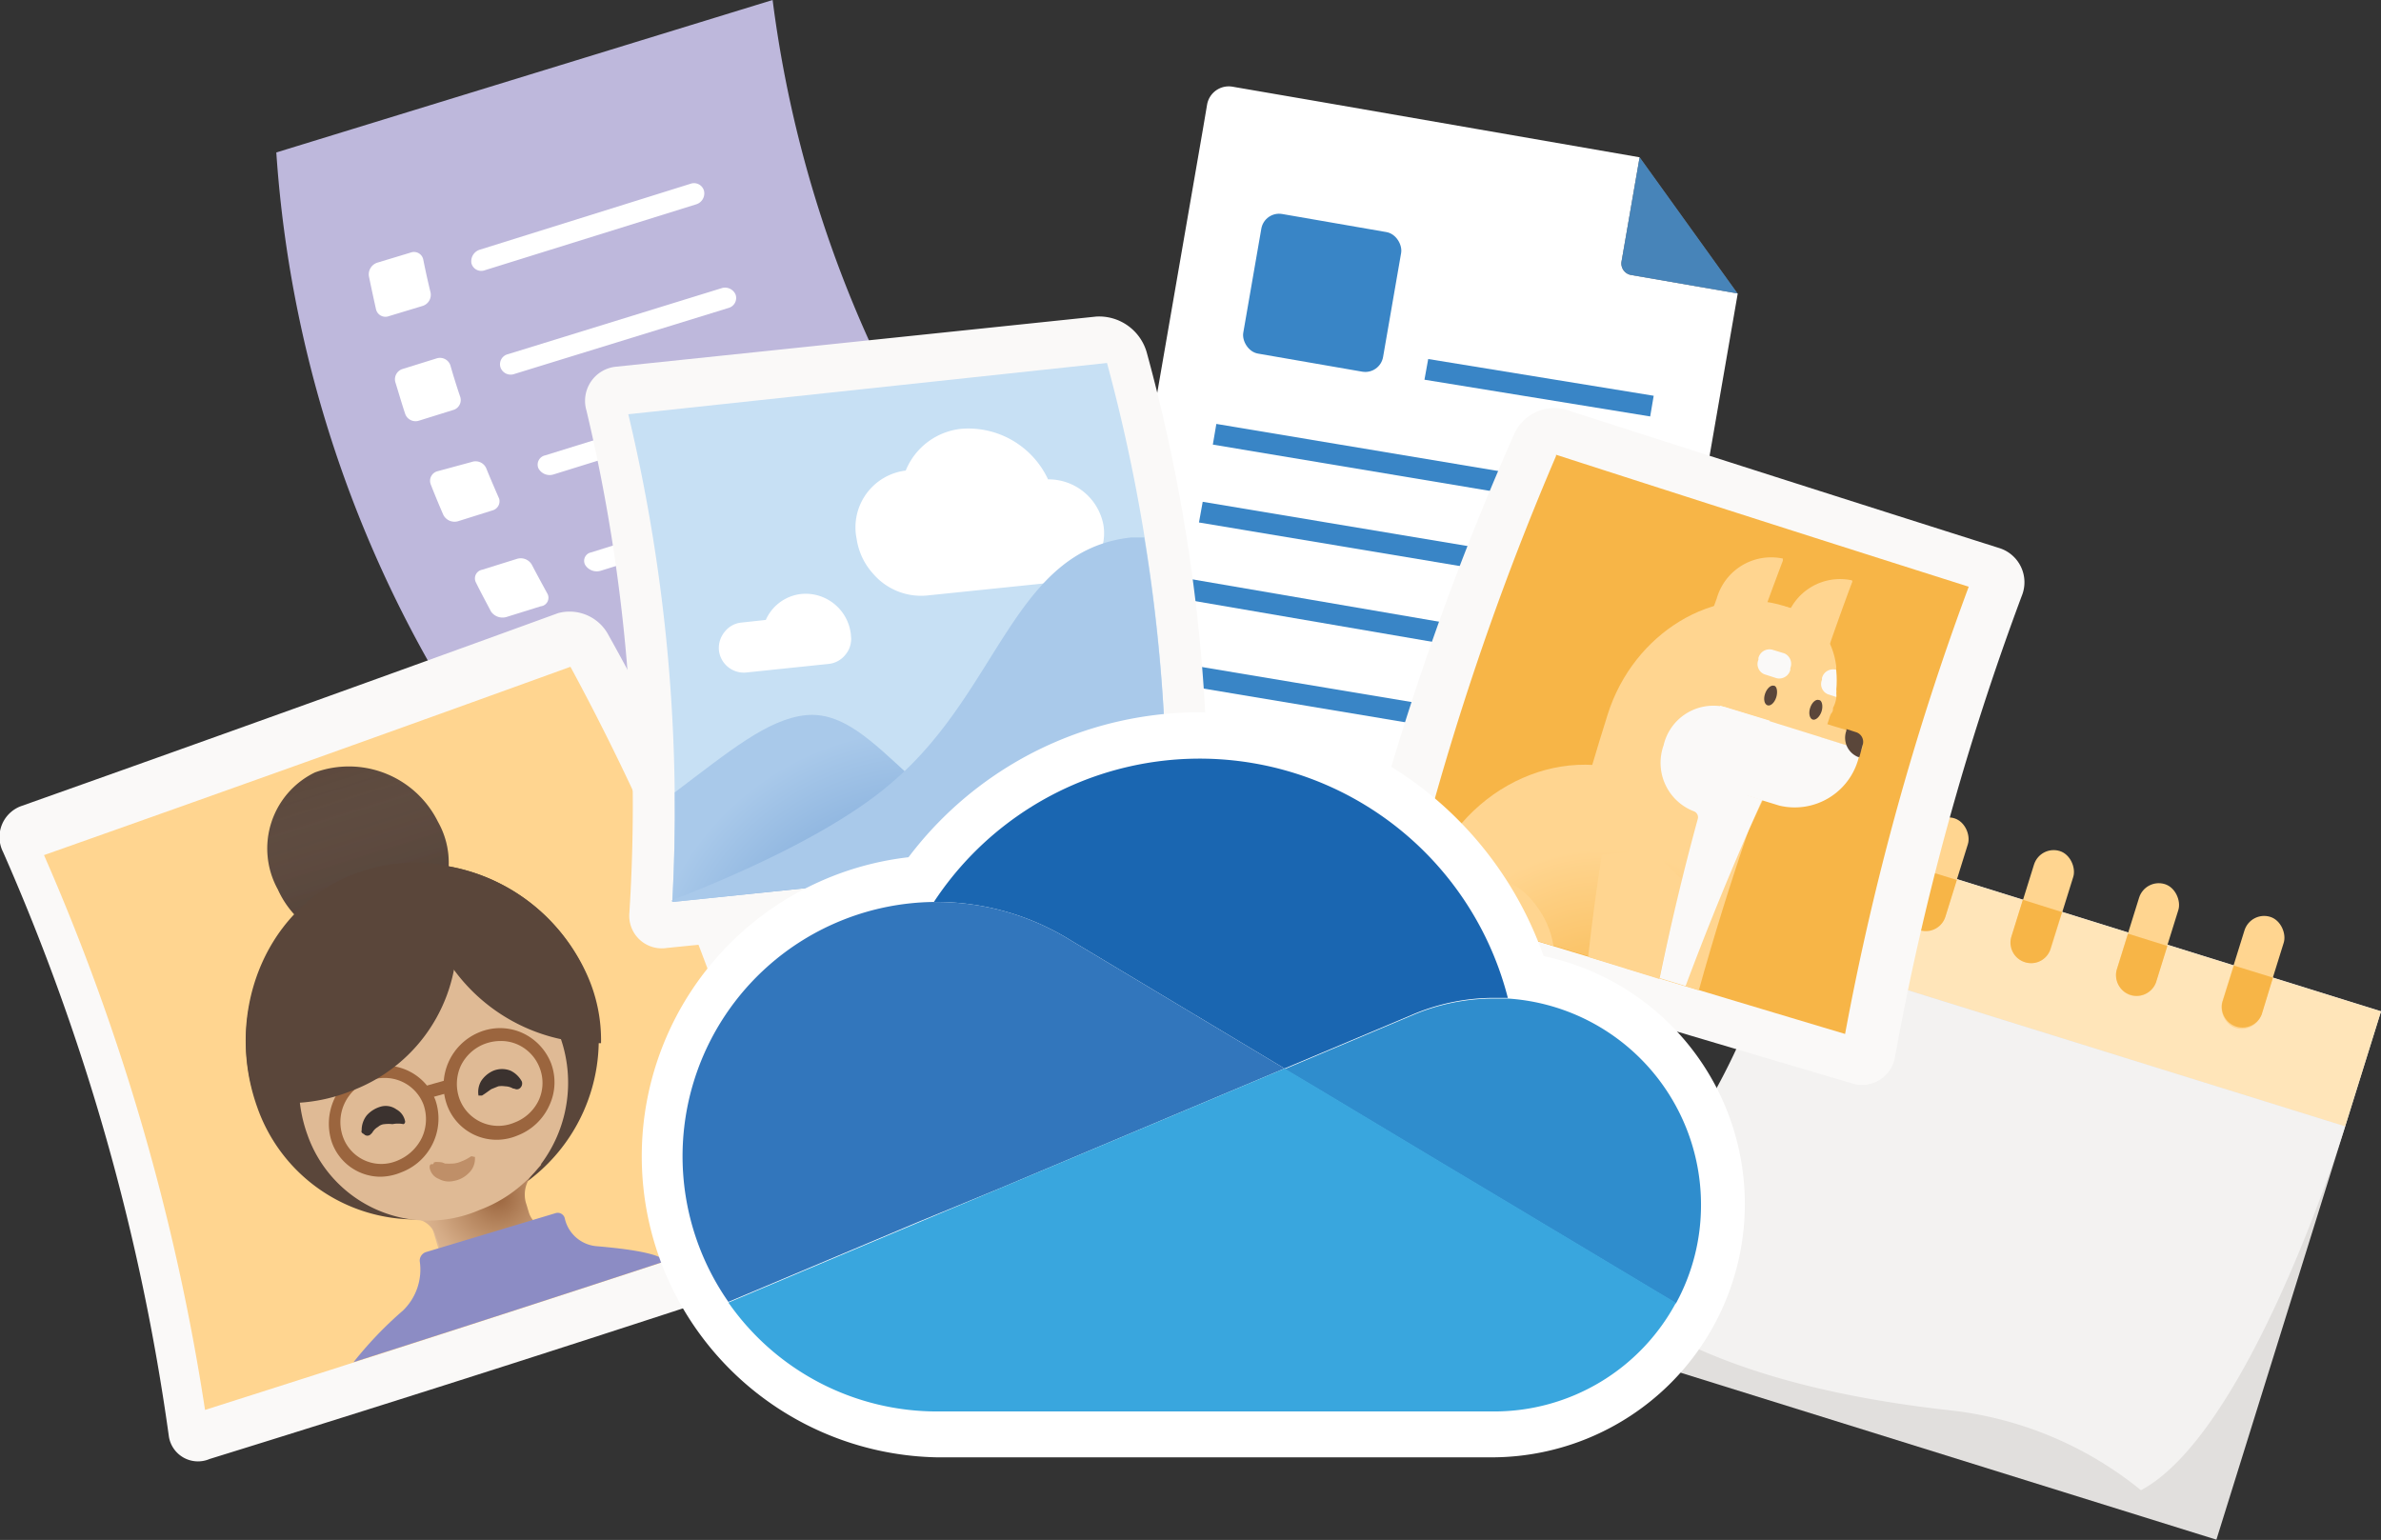 <svg xmlns="http://www.w3.org/2000/svg" xmlns:xlink="http://www.w3.org/1999/xlink" viewBox="0 0 108.23 70"><rect x="0" y="0" width="108.23" height="70" fill="#333333" stroke="none"/><defs><style>.cls-1,.cls-30{fill:none;}.cls-16,.cls-2{isolation:isolate;}.cls-3{fill:#beb8dc;}.cls-29,.cls-4,.cls-5{fill:#fff;}.cls-5{opacity:0.38;}.cls-6,.cls-7{fill:#3985c6;}.cls-7{opacity:0.8;}.cls-8{fill:#e1dfdd;}.cls-9{fill:#ffe5b9;}.cls-10{fill:#ffd590;}.cls-11{fill:#f3f2f1;}.cls-12{fill:#f7b547;}.cls-13{fill:#faf9f8;}.cls-14{fill:#dfba95;}.cls-15{fill:#5a463a;}.cls-16{opacity:0.15;fill:url(#linear-gradient);}.cls-17{fill:url(#radial-gradient);}.cls-18{fill:#8c8cc4;}.cls-19{fill:#9b653e;}.cls-20{fill:#bf8f68;}.cls-21{fill:#3b322f;}.cls-22{fill:url(#radial-gradient-2);}.cls-23{fill:url(#radial-gradient-3);}.cls-24{fill:url(#radial-gradient-4);}.cls-25{clip-path:url(#clip-path);}.cls-26{fill:#c7e0f4;}.cls-27{fill:url(#radial-gradient-5);}.cls-28{fill:#a9c9ea;}.cls-29{opacity:0.2;mix-blend-mode:multiply;}.cls-30{stroke:#fff;stroke-miterlimit:10;stroke-width:4.23px;}.cls-31{fill:#1a66b1;}.cls-32{fill:#3276bc;}.cls-33{fill:#2f8dcd;}.cls-34{fill:#39a6de;}</style><linearGradient id="linear-gradient" x1="-23.59" y1="493.27" x2="-23.59" y2="505.37" gradientTransform="translate(-107.36 -444.22) rotate(-17.25)" gradientUnits="userSpaceOnUse"><stop offset="0" stop-color="#fff" stop-opacity="0"/><stop offset="0.26" stop-color="#a6a4a4" stop-opacity="0.38"/><stop offset="0.56" stop-color="#494647" stop-opacity="0.81"/><stop offset="0.69" stop-color="#231f20"/></linearGradient><radialGradient id="radial-gradient" cx="21.42" cy="512.88" r="3.98" gradientTransform="matrix(0.93, -0.38, 0.38, 0.93, -190.48, -414.42)" gradientUnits="userSpaceOnUse"><stop offset="0" stop-color="#9b653e"/><stop offset="0.33" stop-color="#b6865f"/><stop offset="0.77" stop-color="#d5ac87"/><stop offset="1" stop-color="#dfba95"/></radialGradient><radialGradient id="radial-gradient-2" cx="74.56" cy="47.29" r="8.69" gradientUnits="userSpaceOnUse"><stop offset="0" stop-color="#f7b547"/><stop offset="1" stop-color="#ffd590"/></radialGradient><radialGradient id="radial-gradient-3" cx="-3568.42" cy="119.41" r="2.79" gradientTransform="matrix(-0.82, -0.27, -0.22, 0.69, -2828.41, -992.74)" gradientUnits="userSpaceOnUse"><stop offset="0" stop-color="#dfba95"/><stop offset="1" stop-color="#faf9f8" stop-opacity="0"/></radialGradient><radialGradient id="radial-gradient-4" cx="3781.01" cy="844.68" r="2.85" gradientTransform="matrix(0.83, 0.26, 0.29, -0.95, -3281.28, -131.06)" gradientUnits="userSpaceOnUse"><stop offset="0" stop-color="#dfba95"/><stop offset="1" stop-color="#bf8f68" stop-opacity="0"/></radialGradient><clipPath id="clip-path" transform="translate(-1.68)"><path class="cls-1" d="M85,32.18c0,.08,0,.16-.07.24s-.12.33-.19.5a2.39,2.39,0,0,1-.16.32A3.73,3.73,0,0,1,82.63,35l-.22.07a3.12,3.12,0,0,1-.59.13,3,3,0,0,1-.79,0l-.35-.09-.2-.06a3,3,0,0,1-1.41-1,3.34,3.34,0,0,1-.63-1.23,4,4,0,0,1,.06-2.41c0-.08,0-.16.08-.23a4.28,4.28,0,0,1,2-2.4h0a3.15,3.15,0,0,1,.81-.29s.09,0,.13,0h0a3.13,3.13,0,0,1,.42,0,2.79,2.79,0,0,1,1,.12l.2.06a2.8,2.8,0,0,1,1.5,1.18,4.1,4.1,0,0,1,.22.41,3.47,3.47,0,0,1,.29,1.06.1.1,0,0,1,0,0,1,1,0,0,0,0,.2,5.62,5.62,0,0,1,0,.82,1,1,0,0,1,0,.17,1.3,1.3,0,0,1,0,.21A1.39,1.39,0,0,1,85,32.18Z"/></clipPath><radialGradient id="radial-gradient-5" cx="43.72" cy="46.06" r="15.74" gradientUnits="userSpaceOnUse"><stop offset="0" stop-color="#5288c7"/><stop offset="0.82" stop-color="#a9c9ea"/></radialGradient></defs><g class="cls-2"><g id="Layer_2" data-name="Layer 2"><g id="Layer_1-2" data-name="Layer 1"><path class="cls-3" d="M48.05,26.76q-12.12,3.87-24.16,7.67a54.62,54.62,0,0,1-9.65-27.5L36.8,0A54.24,54.24,0,0,0,48.05,26.76Z" transform="translate(-1.68)"/><path class="cls-4" d="M20.88,13.91l-1.52.46a.44.44,0,0,1-.59-.32c-.11-.49-.22-1-.32-1.49a.56.56,0,0,1,.38-.62l1.52-.46a.43.43,0,0,1,.57.32c.1.5.21,1,.33,1.49A.53.53,0,0,1,20.88,13.91Z" transform="translate(-1.68)"/><path class="cls-4" d="M22.27,18.64l-1.54.48a.5.5,0,0,1-.63-.3c-.16-.48-.31-1-.45-1.45a.49.49,0,0,1,.34-.6l1.54-.48a.5.5,0,0,1,.62.31c.14.49.3,1,.45,1.44A.47.47,0,0,1,22.27,18.64Z" transform="translate(-1.68)"/><path class="cls-4" d="M24.07,23.2l-1.56.49a.57.57,0,0,1-.68-.29q-.3-.69-.57-1.38a.45.45,0,0,1,.31-.6L23.12,21a.53.53,0,0,1,.66.28c.19.47.39.93.59,1.39A.43.43,0,0,1,24.07,23.2Z" transform="translate(-1.68)"/><path class="cls-4" d="M26.26,27.56l-1.57.49A.64.64,0,0,1,24,27.8c-.23-.44-.47-.88-.69-1.33a.4.4,0,0,1,.28-.57l1.57-.49a.58.58,0,0,1,.7.27c.23.44.47.88.71,1.32A.39.39,0,0,1,26.26,27.56Z" transform="translate(-1.68)"/><path class="cls-4" d="M33.32,9.29l-9.62,3a.46.46,0,0,1-.59-.32h0a.55.55,0,0,1,.38-.62l9.59-3a.47.47,0,0,1,.6.32h0A.52.52,0,0,1,33.32,9.29Z" transform="translate(-1.68)"/><path class="cls-4" d="M34.79,14l-9.73,3a.49.49,0,0,1-.63-.3h0a.47.47,0,0,1,.34-.6l9.71-3a.52.52,0,0,1,.64.3h0A.47.47,0,0,1,34.79,14Z" transform="translate(-1.68)"/><path class="cls-4" d="M36.67,18.51l-9.84,3.06a.58.58,0,0,1-.68-.29h0a.43.43,0,0,1,.31-.58l9.82-3.05a.58.58,0,0,1,.69.28h0A.42.42,0,0,1,36.67,18.51Z" transform="translate(-1.68)"/><path class="cls-4" d="M39,22.83,29,25.94a.62.62,0,0,1-.72-.26h0a.39.39,0,0,1,.27-.57L38.48,22a.65.65,0,0,1,.73.25h0A.39.39,0,0,1,39,22.83Z" transform="translate(-1.68)"/><path class="cls-4" d="M75.39,11.88l.82-4.73L61.65,4.62,57.7,3.94a1,1,0,0,0-1.15.81l-.19,1.12L51.14,36A1,1,0,0,0,52,37.11l22.89,4A1,1,0,0,0,76,40.27l4.67-26.93-4.84-.84A.53.53,0,0,1,75.39,11.88Z" transform="translate(-1.68)"/><path class="cls-5" d="M76.21,7.15l-.82,4.73a.53.53,0,0,0,.43.62l4.84.84Z" transform="translate(-1.68)"/><rect class="cls-6" x="58.55" y="10.09" width="6.45" height="6.44" rx="0.82" transform="translate(1.51 -10.36) rotate(9.84)"/><polygon class="cls-6" points="74.72 26.16 54.67 22.81 54.5 23.75 74.56 27.1 74.72 26.16"/><polygon class="cls-6" points="75.34 22.62 55.29 19.27 55.13 20.21 75.18 23.56 75.34 22.62"/><polygon class="cls-6" points="74.09 29.75 54.05 26.31 53.89 27.25 73.93 30.69 74.09 29.75"/><polygon class="cls-6" points="73.19 33.42 53.13 30.07 52.97 31.01 73.02 34.36 73.19 33.42"/><polygon class="cls-6" points="64.75 17.26 75.01 18.93 75.17 17.99 64.92 16.32 64.75 17.26"/><path class="cls-7" d="M76.21,7.15l-.82,4.73a.53.53,0,0,0,.43.62l4.84.84Z" transform="translate(-1.68)"/><rect class="cls-8" x="79.66" y="41.37" width="27.12" height="25.16" transform="translate(18.6 -25.3) rotate(17.31)"/><rect class="cls-9" x="82.58" y="41.82" width="27.12" height="5.48" transform="translate(15.94 -26.59) rotate(17.31)"/><rect class="cls-10" x="103.15" y="41.56" width="1.87" height="5.29" rx="0.94" transform="translate(16.19 -28.97) rotate(17.31)"/><rect class="cls-10" x="98.36" y="40.07" width="1.87" height="5.29" rx="0.94" transform="translate(15.53 -27.61) rotate(17.31)"/><rect class="cls-10" x="93.58" y="38.57" width="1.87" height="5.29" rx="0.94" transform="translate(14.87 -26.26) rotate(17.31)"/><rect class="cls-10" x="88.79" y="37.08" width="1.87" height="5.29" rx="0.94" transform="translate(14.21 -24.9) rotate(17.31)"/><path class="cls-11" d="M108.28,51.2S104,65.07,99,67.74a16.64,16.64,0,0,0-8.49-3.61C80.08,63,75.73,60,73,57.42c0,0,6.11-3.77,9.35-14.29Z" transform="translate(-1.68)"/><path class="cls-12" d="M105,44.44l-.51,1.67a.94.94,0,0,1-1.79-.56l.52-1.66Z" transform="translate(-1.68)"/><path class="cls-12" d="M100.2,43l-.52,1.67a.94.94,0,0,1-1.79-.56l.52-1.67Z" transform="translate(-1.68)"/><path class="cls-12" d="M95.41,41.46l-.52,1.66a.92.92,0,0,1-1.16.62.93.93,0,0,1-.62-1.17l.52-1.67Z" transform="translate(-1.68)"/><path class="cls-12" d="M90.63,40l-.52,1.67a.93.93,0,1,1-1.78-.55l.52-1.67Z" transform="translate(-1.68)"/><path class="cls-13" d="M38.63,57.53Q25.15,62,11.21,66.32a1.34,1.34,0,0,1-1.85-1A99.91,99.91,0,0,0,1.82,38.73a1.5,1.5,0,0,1,.8-2.08q12.43-4.41,24.43-8.78a2,2,0,0,1,2.29,1A108.08,108.08,0,0,1,39.87,55.46,1.81,1.81,0,0,1,38.63,57.53Z" transform="translate(-1.68)"/><path class="cls-10" d="M27.61,30.31Q15.85,34.57,3.68,38.87A100.73,100.73,0,0,1,11,64.09q11.49-3.65,22.68-7.33l3.72-1.22A107.4,107.4,0,0,0,27.61,30.31Z" transform="translate(-1.68)"/><path class="cls-14" d="M24.32,56.52l-.84.33C21,57.84,26.77,55.57,24.32,56.52Z" transform="translate(-1.68)"/><path class="cls-15" d="M16,35.11a4.52,4.52,0,0,1,5.59,2.25,3.77,3.77,0,0,1-1.82,5.33,4.31,4.31,0,0,1-5.46-2.26A3.84,3.84,0,0,1,16,35.11Z" transform="translate(-1.68)"/><path class="cls-16" d="M16,35.11a4.52,4.52,0,0,1,5.59,2.25,3.77,3.77,0,0,1-1.82,5.33,4.31,4.31,0,0,1-5.46-2.26A3.84,3.84,0,0,1,16,35.11Z" transform="translate(-1.68)"/><path class="cls-15" d="M17.57,39.81a8.45,8.45,0,0,1,10.74,4.45A8,8,0,0,1,23.59,54.8a7.61,7.61,0,0,1-10.21-4.45C11.89,46.21,13.61,41.48,17.57,39.81Z" transform="translate(-1.68)"/><path class="cls-14" d="M19.92,51.52l4-1.6c1.07,2.87,2,5.74,2.78,8.59L22.54,60.1Q21.43,55.83,19.92,51.52Z" transform="translate(-1.68)"/><path class="cls-17" d="M26.18,52.43c0,.17.07.34.1.52l-.32.36a1.37,1.37,0,0,0-.37,1.38c.05.15.09.3.14.46a1,1,0,0,0,1.14.65l.39-.07c.11.35.21.7.31,1.05l-6.21,2.4c-.1-.37-.2-.74-.31-1.12h0a1.15,1.15,0,0,0,.6-1.32c0-.18-.1-.35-.16-.53a1.1,1.1,0,0,0-1-.81L20,55.34c-.07-.2-.15-.41-.23-.62Z" transform="translate(-1.68)"/><path class="cls-14" d="M19.11,43.46A6.17,6.17,0,1,1,23.48,55a5.83,5.83,0,0,1-7.83-3.43A6.48,6.48,0,0,1,19.11,43.46Z" transform="translate(-1.68)"/><path class="cls-18" d="M31.92,57.33c-.2-.27-1.1-.51-3.1-.68a1.62,1.62,0,0,1-1.47-1.28.33.33,0,0,0-.43-.22l-5.86,1.76a.41.41,0,0,0-.3.42A2.59,2.59,0,0,1,20,59.57a17.25,17.25,0,0,0-2.25,2.35Q24.92,59.63,31.92,57.33Z" transform="translate(-1.68)"/><path class="cls-19" d="M19,53.49a2.35,2.35,0,0,1-2.24-1.58,2.68,2.68,0,0,1,1.51-3.3A2.46,2.46,0,0,1,21.47,50a2.61,2.61,0,0,1-1.55,3.29A2.56,2.56,0,0,1,19,53.49ZM19.17,49a1.94,1.94,0,0,0-.74.14,2,2,0,0,0-1.16,2.54,1.85,1.85,0,0,0,2.47,1.08,2.13,2.13,0,0,0,1.12-1.05,2,2,0,0,0,.07-1.5A1.88,1.88,0,0,0,19.17,49Z" transform="translate(-1.68)"/><path class="cls-19" d="M24.3,51.81A2.4,2.4,0,0,1,22,50.23a2.61,2.61,0,0,1,1.45-3.3,2.46,2.46,0,0,1,1.92,0,2.53,2.53,0,0,1,1.35,1.38,2.47,2.47,0,0,1-.07,1.94,2.61,2.61,0,0,1-1.43,1.36A2.48,2.48,0,0,1,24.3,51.81Zm.12-4.49a2.06,2.06,0,0,0-.73.14,2,2,0,0,0-1.07,1,2,2,0,0,0-.05,1.5,1.88,1.88,0,0,0,2.49,1.07,2,2,0,0,0,1.1-1,1.88,1.88,0,0,0,.05-1.49,1.91,1.91,0,0,0-1-1.06A1.85,1.85,0,0,0,24.42,47.32Z" transform="translate(-1.68)"/><path class="cls-19" d="M21.1,49.94c0-.19-.09-.38-.14-.56l1-.28c0,.18.09.37.14.56Z" transform="translate(-1.68)"/><path class="cls-15" d="M13.3,50a7.7,7.7,0,0,0,4.37-.42,7.37,7.37,0,0,0,4-10.2l0-.1a7.64,7.64,0,0,0-4,.51A8.32,8.32,0,0,0,13.3,50Z" transform="translate(-1.68)"/><path class="cls-15" d="M20.64,39.24a8.83,8.83,0,0,0,.78,3.29A8.16,8.16,0,0,0,29,47.42a7.22,7.22,0,0,0-.64-3.12A8.59,8.59,0,0,0,20.64,39.24Z" transform="translate(-1.68)"/><path class="cls-20" d="M21.47,52.82c.18,0,.3,0,.43.07a3,3,0,0,0,.39,0,1.13,1.13,0,0,0,.37-.1,1.81,1.81,0,0,0,.39-.2h0c.06-.06.16,0,.22,0l0,.07a.89.89,0,0,1-.3.68,1.24,1.24,0,0,1-.66.34.94.94,0,0,1-.68-.09.66.66,0,0,1-.42-.51c0-.07,0-.17.11-.16s.05-.1.1-.08Z" transform="translate(-1.68)"/><path class="cls-21" d="M25,49.48a.75.75,0,0,0-.36-.1,1,1,0,0,0-.31,0l-.32.13c-.13.09-.26.19-.42.29l0,0c-.07,0-.1,0-.16,0l0,0a1,1,0,0,1,.12-.66,1.27,1.27,0,0,1,.56-.47,1.05,1.05,0,0,1,.78,0,1.15,1.15,0,0,1,.51.49.28.28,0,0,1-.12.33.22.22,0,0,1-.21,0Z" transform="translate(-1.68)"/><path class="cls-21" d="M18.12,51.39a1.08,1.08,0,0,1,.24-.7A1.35,1.35,0,0,1,19,50.3a.83.83,0,0,1,.7.13.78.78,0,0,1,.39.52.12.12,0,0,1-.07.15l0,0h0a1.25,1.25,0,0,0-.5,0,1.43,1.43,0,0,0-.36,0,.47.47,0,0,0-.29.12.7.7,0,0,0-.27.27l-.06.06a.21.21,0,0,1-.32,0C18.12,51.51,18.09,51.44,18.12,51.39Z" transform="translate(-1.68)"/><path class="cls-13" d="M64.64,42.92q10.49,3.16,21.17,6.31a1.52,1.52,0,0,0,2-1.14,122.21,122.21,0,0,1,5.77-21,1.63,1.63,0,0,0-1-2.17q-10-3.17-19.76-6.31a2,2,0,0,0-2.32,1.14,128.25,128.25,0,0,0-7.19,21A1.88,1.88,0,0,0,64.64,42.92Z" transform="translate(-1.68)"/><path class="cls-12" d="M91.17,26.67q-9.47-3-18.76-6l0,.06A127.8,127.8,0,0,0,65.67,41q9.85,3,19.88,6A122.26,122.26,0,0,1,91.17,26.67Z" transform="translate(-1.68)"/><path class="cls-10" d="M75.73,42.18c0,.61-.11,1.22-.15,1.84l3.32,1c.67-2.41,1.42-4.83,2.25-7.24Q79.53,39.87,78,42Z" transform="translate(-1.68)"/><path class="cls-10" d="M82.78,33l3.52,1.1v0a.63.63,0,0,0-.35-.81l-3-.92Z" transform="translate(-1.68)"/><path class="cls-10" d="M82.79,27.55l1.63.51q-1.48,4.17-2.65,8.33l-8.43.89q.66-2.4,1.42-4.81C75.94,28.74,79.66,26.55,82.79,27.55Z" transform="translate(-1.68)"/><path class="cls-22" d="M66.29,41l0,.16q5.91,1.8,11.87,3.59c1.11-2.79,2.33-5.6,3.66-8.4l-6.21-1.31C71.69,33.86,67.37,36.53,66.29,41Z" transform="translate(-1.68)"/><path class="cls-10" d="M74.49,38.85c-.24,1.55-.45,3.1-.62,4.65l3.23,1c.31-1.5.67-3,1.05-4.5l-1.38-1.35Z" transform="translate(-1.68)"/><path class="cls-10" d="M85,32.18c0,.08,0,.16-.07.24s-.12.33-.19.5a2.39,2.39,0,0,1-.16.32A3.73,3.73,0,0,1,82.63,35l-.22.07a3.12,3.12,0,0,1-.59.13,3,3,0,0,1-.79,0l-.35-.09-.2-.06a3,3,0,0,1-1.41-1,3.34,3.34,0,0,1-.63-1.23,4,4,0,0,1,.06-2.41c0-.08,0-.16.08-.23a4.28,4.28,0,0,1,2-2.4h0a3.15,3.15,0,0,1,.81-.29s.09,0,.13,0h0a3.13,3.13,0,0,1,.42,0,2.79,2.79,0,0,1,1,.12l.2.06a2.8,2.8,0,0,1,1.5,1.18,4.1,4.1,0,0,1,.22.41,3.47,3.47,0,0,1,.29,1.06.1.1,0,0,1,0,0,1,1,0,0,0,0,.2,5.62,5.62,0,0,1,0,.82,1,1,0,0,1,0,.17,1.3,1.3,0,0,1,0,.21A1.39,1.39,0,0,1,85,32.18Z" transform="translate(-1.68)"/><path class="cls-10" d="M81.24,29.26l-2-.64a.07.07,0,0,1,0-.1l.48-1.33a2.57,2.57,0,0,1,3-1.8h0s0,.05,0,.1c-.47,1.24-.92,2.47-1.35,3.71A.08.08,0,0,1,81.24,29.26Z" transform="translate(-1.68)"/><path class="cls-10" d="M84.4,30.25l-2-.64a.07.07,0,0,1,0-.1c.15-.44.3-.89.46-1.33a2.56,2.56,0,0,1,3-1.8h0a.09.09,0,0,1,0,.11c-.46,1.23-.9,2.47-1.32,3.71A.06.06,0,0,1,84.4,30.25Z" transform="translate(-1.68)"/><path class="cls-13" d="M80.09,32.14a2.32,2.32,0,0,0-2.79,1.74,2.36,2.36,0,0,0,1.38,3,.29.29,0,0,1,.17.36c-.66,2.41-1.23,4.82-1.73,7.22l1.18.36q1.58-4.23,3.48-8.46l-.65-.2c.32-1.14.65-2.27,1-3.4Z" transform="translate(-1.68)"/><path class="cls-15" d="M82.31,31.17c.14,0,.19.28.11.53s-.26.41-.4.36-.19-.28-.11-.52S82.17,31.13,82.31,31.17Z" transform="translate(-1.68)"/><path class="cls-15" d="M84.36,31.82c.14,0,.2.28.12.52s-.26.41-.4.37-.2-.28-.12-.53S84.22,31.77,84.36,31.82Z" transform="translate(-1.68)"/><path class="cls-13" d="M82.56,36.62l-.78-.24-2.91-.9c.33-1.14.67-2.27,1-3.4l6.4,2a1.87,1.87,0,0,0-.07.22A3,3,0,0,1,82.56,36.62Z" transform="translate(-1.68)"/><path class="cls-13" d="M82.44,30.83l-.56-.18a.5.5,0,0,1-.27-.66l0-.08a.52.52,0,0,1,.62-.38l.56.17a.52.52,0,0,1,.27.67l0,.08A.52.52,0,0,1,82.44,30.83Z" transform="translate(-1.68)"/><path class="cls-10" d="M72.29,43a3.9,3.9,0,0,0-.68-1.69c-2-3-5.32-.3-5.32-.3l0,.16Z" transform="translate(-1.68)"/><path class="cls-15" d="M86.2,34.41l-.06,0a.94.94,0,0,1-.53-1.2l0-.07.46.15a.46.46,0,0,1,.27.6C86.3,34.05,86.25,34.23,86.2,34.41Z" transform="translate(-1.68)"/><path class="cls-23" d="M77,37.41l3.78,1.16q.47-1.09,1-2.19l-4.09-1.27C77.46,35.88,77.25,36.64,77,37.41Z" transform="translate(-1.68)"/><path class="cls-24" d="M82.56,36.62l-.78-.24-2.91-.9c.2-.7.41-1.4.62-2.1l6.42,2S84.09,37.09,82.56,36.62Z" transform="translate(-1.68)"/><g class="cls-25"><path class="cls-13" d="M85.33,31.74l-.56-.18a.5.5,0,0,1-.27-.66l0-.08a.52.52,0,0,1,.62-.38l.56.17a.52.52,0,0,1,.28.67l0,.08A.52.52,0,0,1,85.33,31.74Z" transform="translate(-1.68)"/></g><path class="cls-13" d="M83.54,35.54a4.48,4.48,0,0,0,1.85.25l.42-.55-5-1.54S81.22,34.84,83.54,35.54Z" transform="translate(-1.68)"/><path class="cls-13" d="M54.63,40.81,32,43.09a1.48,1.48,0,0,1-1.71-1.61,77.38,77.38,0,0,0-1.95-22.81,1.56,1.56,0,0,1,1.33-2l21.84-2.28A2.25,2.25,0,0,1,53.8,16a78,78,0,0,1,2.75,22.81A2.16,2.16,0,0,1,54.63,40.81Z" transform="translate(-1.68)"/><path class="cls-26" d="M54.69,38.65A78,78,0,0,0,52,16.5L30.24,18.83a77.49,77.49,0,0,1,2,22.15Z" transform="translate(-1.68)"/><path class="cls-4" d="M49.32,21.79a4,4,0,0,0-3.92-2.3,3.07,3.07,0,0,0-2.55,1.9,2.6,2.6,0,0,0-2.23,3.11,3,3,0,0,0,.74,1.57,2.87,2.87,0,0,0,2.45,1l6.11-.63A2.18,2.18,0,0,0,51.74,25a2.34,2.34,0,0,0,.1-1.12A2.54,2.54,0,0,0,49.32,21.79Z" transform="translate(-1.68)"/><path class="cls-4" d="M40.36,28.87A2.07,2.07,0,0,0,38.1,27a2,2,0,0,0-1.61,1.18l-1.11.12a1.1,1.1,0,0,0-.76.42,1.16,1.16,0,0,0-.26.85,1.14,1.14,0,0,0,1.24,1l1.24-.13,2.5-.26a1.12,1.12,0,0,0,.77-.42,1.09,1.09,0,0,0,.25-.58.81.81,0,0,0,0-.27,0,0,0,0,0,0,0Z" transform="translate(-1.68)"/><path class="cls-27" d="M32.24,41l17.67-1.83c-6.27-1.22-8.24-7-11.61-6.66-1.72.18-3.46,1.63-5.95,3.51C32.37,37.67,32.33,39.33,32.24,41Z" transform="translate(-1.68)"/><path class="cls-28" d="M32.24,41l22.45-2.33a76.83,76.83,0,0,0-1-14.24l-.58,0c-5.37.57-6,7-10.89,11.14-2.72,2.38-7.67,4.46-10,5.35Z" transform="translate(-1.68)"/><path class="cls-29" d="M70.22,45.39A14.46,14.46,0,0,0,44.13,41a11.57,11.57,0,0,0,.15,23.13H69.59a9.4,9.4,0,0,0,.63-18.77Z" transform="translate(-1.68)"/><path class="cls-4" d="M70.22,45.39A14.46,14.46,0,0,0,44.13,41a11.57,11.57,0,0,0,.15,23.13H69.59a9.4,9.4,0,0,0,.63-18.77Z" transform="translate(-1.68)"/><path class="cls-30" d="M70.22,45.39A14.46,14.46,0,0,0,44.13,41a11.57,11.57,0,0,0,.15,23.13H69.59a9.4,9.4,0,0,0,.63-18.77Z" transform="translate(-1.68)"/><path class="cls-31" d="M50.36,42.75h0l9.71,5.82,5.79-2.44h0a9.46,9.46,0,0,1,3.73-.77q.31,0,.63,0A14.46,14.46,0,0,0,44.13,41h.15A11.56,11.56,0,0,1,50.36,42.75Z" transform="translate(-1.68)"/><path class="cls-32" d="M50.36,42.75h0A11.56,11.56,0,0,0,44.28,41h-.15a11.56,11.56,0,0,0-9.34,18.18l8.57-3.61L47.17,54l8.48-3.57,4.42-1.86Z" transform="translate(-1.68)"/><path class="cls-33" d="M70.22,45.39q-.31,0-.63,0a9.46,9.46,0,0,0-3.73.77h0l-5.79,2.44,1.68,1,5.5,3.3,2.41,1.44,8.2,4.91A9.29,9.29,0,0,0,79,54.76,9.39,9.39,0,0,0,70.22,45.39Z" transform="translate(-1.68)"/><path class="cls-34" d="M69.66,54.31l-2.41-1.44-5.5-3.3-1.68-1-4.42,1.86L47.17,54l-3.81,1.6-8.57,3.61a11.56,11.56,0,0,0,9.49,4.95H69.59a9.38,9.38,0,0,0,8.27-4.94Z" transform="translate(-1.68)"/></g></g></g></svg>